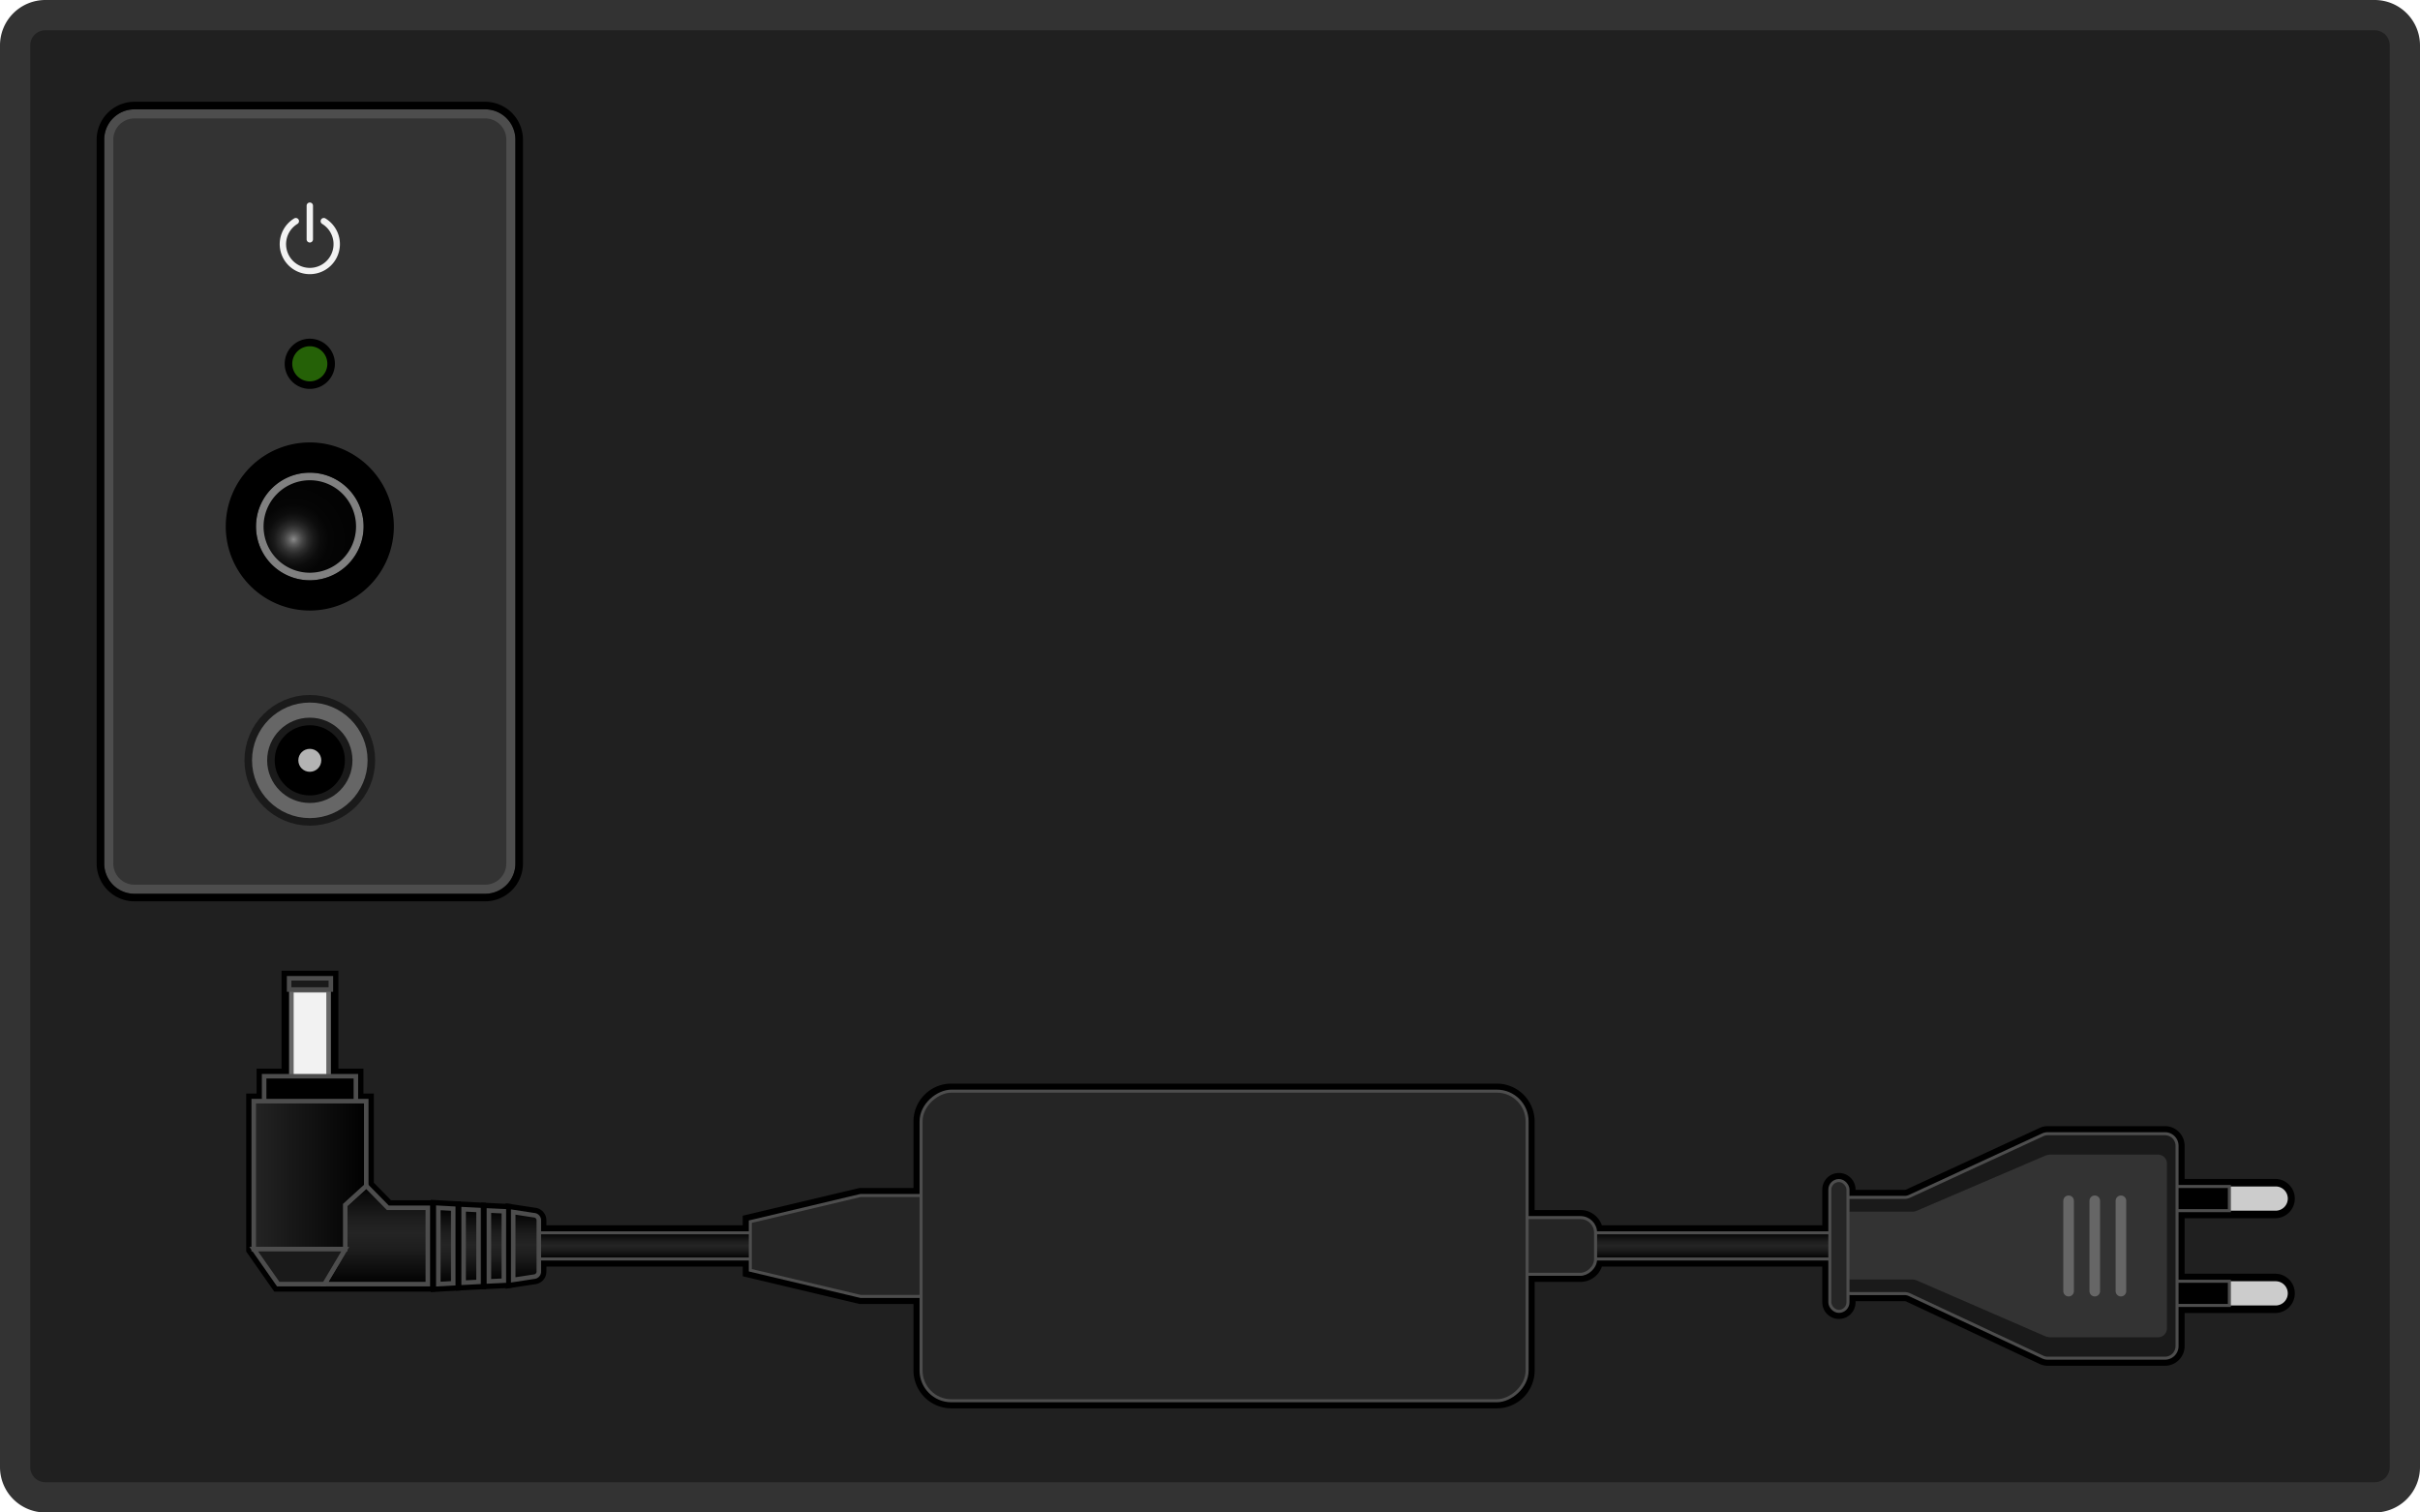 <svg xmlns="http://www.w3.org/2000/svg" xmlns:xlink="http://www.w3.org/1999/xlink" viewBox="0 0 160 100"><defs><radialGradient id="a" cx="19.412" cy="35.66" r="3.708" gradientUnits="userSpaceOnUse"><stop offset="0" stop-color="#8c8c8c"/><stop offset="0.023" stop-color="#7f7f7f"/><stop offset="0.092" stop-color="#5e5e5e"/><stop offset="0.169" stop-color="#424242"/><stop offset="0.255" stop-color="#2b2b2b"/><stop offset="0.354" stop-color="#191919"/><stop offset="0.472" stop-color="#0c0c0c"/><stop offset="0.631" stop-color="#050505"/><stop offset="1" stop-color="#030303"/></radialGradient><linearGradient id="b" x1="78.533" y1="83.24" x2="78.533" y2="81.51" gradientUnits="userSpaceOnUse"><stop offset="0"/><stop offset="0.097" stop-color="#090909"/><stop offset="0.346" stop-color="#1d1d1d"/><stop offset="0.518" stop-color="#242424"/><stop offset="0.675" stop-color="#1d1d1d"/><stop offset="0.896" stop-color="#0b0b0b"/><stop offset="1"/></linearGradient><linearGradient id="c" x1="24.869" y1="84.9" x2="24.869" y2="78.402" xlink:href="#b"/><linearGradient id="d" x1="16.776" y1="77.696" x2="24.215" y2="77.696" gradientUnits="userSpaceOnUse"><stop offset="0" stop-color="#242424"/><stop offset="1"/></linearGradient><linearGradient id="e" x1="31.146" y1="84.806" x2="31.146" y2="79.951" xlink:href="#b"/><linearGradient id="f" x1="29.474" y1="84.9" x2="29.474" y2="79.856" xlink:href="#b"/><linearGradient id="g" x1="32.819" y1="84.719" x2="32.819" y2="80.037" xlink:href="#b"/><linearGradient id="h" x1="34.778" y1="84.621" x2="34.778" y2="80.135" xlink:href="#b"/></defs><title>power</title><rect x="1" y="1" width="158" height="98" rx="2" ry="2" fill="#202020"/><path d="M157,2a1.001,1.001,0,0,1,1,1V97a1.001,1.001,0,0,1-1,1H3a1.001,1.001,0,0,1-1-1V3A1.001,1.001,0,0,1,3,2H157m0-2H3A3,3,0,0,0,0,3V97a3,3,0,0,0,3,3H157a3,3,0,0,0,3-3V3a3,3,0,0,0-3-3Z" fill="#333"/><rect x="7.19" y="7.528" width="26.586" height="51.265" rx="1.7" ry="1.7" fill="#333"/><path d="M32.076,7.828a1.402,1.402,0,0,1,1.4,1.4V57.093a1.402,1.402,0,0,1-1.4,1.4H8.891a1.402,1.402,0,0,1-1.4-1.4V9.229a1.402,1.402,0,0,1,1.4-1.4H32.076m0-.6H8.891a2,2,0,0,0-2,2V57.093a2,2,0,0,0,2,2H32.076a2,2,0,0,0,2-2V9.229a2,2,0,0,0-2-2Z" fill="#4d4d4d"/><path d="M32.076,7.229a2,2,0,0,1,2,2V57.093a2,2,0,0,1-2,2H8.891a2,2,0,0,1-2-2V9.229a2,2,0,0,1,2-2H32.076m0-.5H8.891a2.503,2.503,0,0,0-2.5,2.5V57.093a2.503,2.503,0,0,0,2.5,2.5H32.076a2.503,2.503,0,0,0,2.5-2.5V9.229a2.503,2.503,0,0,0-2.5-2.5Z"/><circle cx="20.483" cy="50.27" r="3.32"/><circle cx="20.483" cy="50.27" r="3.32" fill="none" stroke="#1a1a1a" stroke-miterlimit="10" stroke-width="2"/><circle cx="20.483" cy="50.27" r="3.32" fill="none" stroke="#666" stroke-miterlimit="10"/><path d="M20.483,38.116A3.307,3.307,0,1,1,23.79,34.809,3.311,3.311,0,0,1,20.483,38.116Z" fill="url(#a)"/><path d="M20.483,31.752a3.057,3.057,0,1,1-3.057,3.057,3.061,3.061,0,0,1,3.057-3.057m0-.5a3.557,3.557,0,1,0,3.557,3.557,3.557,3.557,0,0,0-3.557-3.557Z" fill="gray"/><path d="M20.483,31.252a3.557,3.557,0,1,1-3.557,3.557,3.557,3.557,0,0,1,3.557-3.557m0-2a5.557,5.557,0,1,0,5.557,5.557,5.563,5.563,0,0,0-5.557-5.557Z"/><circle cx="20.483" cy="24.054" r="1.41" fill="#256107"/><path d="M20.483,22.893a1.16,1.16,0,1,1-1.16,1.16,1.161,1.161,0,0,1,1.16-1.16m0-.5a1.66,1.66,0,1,0,1.66,1.66,1.66,1.66,0,0,0-1.66-1.66Z"/><circle cx="20.483" cy="50.27" r="0.759" fill="#b3b3b3"/><path d="M20.483,16.034A.21.21,0,0,1,20.273,15.824V13.6a.21.21,0,0,1,.421,0V15.824A.21.21,0,0,1,20.483,16.034Z" fill="#f2f2f2"/><path d="M20.483,18.126A1.986,1.986,0,0,1,19.448,14.443a.21.21,0,1,1,.22.359,1.569,1.569,0,1,0,1.631,0,.21.21,0,1,1,.22-.359,1.986,1.986,0,0,1-1.035,3.683Z" fill="#f2f2f2"/><path d="M62.896,92.862a2.253,2.253,0,0,1-2.25-2.25V85.964H56.894l-7.536-1.783v-.69H35.875v.575a.584.584,0,0,1-.562.595l-1.631.252V79.844l1.662.255a.577.577,0,0,1,.531.592v.569H49.357V80.575l7.479-1.776,3.811-.007V74.144a2.253,2.253,0,0,1,2.25-2.25H98.966a2.253,2.253,0,0,1,2.25,2.25v6.109h3.278a1.252,1.252,0,0,1,1.227,1.007h15.011V78.652a.85.85,0,1,1,1.699,0V78.918h3.489a.555.555,0,0,0,.25-.061l8.752-4.039a1.033,1.033,0,0,1,.469-.111h7.747a1.051,1.051,0,0,1,1.05,1.05v2.438H150.458a1.05,1.05,0,0,1,0,2.1H144.188v4.167H150.458a1.05,1.05,0,0,1,0,2.1H144.188V88.999a1.051,1.051,0,0,1-1.05,1.05h-7.744a1.076,1.076,0,0,1-.483-.117l-8.73-4.088a.563.563,0,0,0-.262-.066h-3.487v.326a.85.85,0,0,1-1.699,0V83.49H105.72a1.251,1.251,0,0,1-1.226,1.013h-3.278V90.612a2.253,2.253,0,0,1-2.25,2.25Z" fill="#1a1a1a"/><path d="M98.965,72.144a2,2,0,0,1,2,2v6.359H104.494a1,1,0,0,1,1,1v.007h15.487V78.653a.6.6,0,1,1,1.2,0v.555a.769.769,0,0,1,.2-.04h3.539a.8.8,0,0,0,.364-.088l8.741-4.034a.8.8,0,0,1,.364-.088h7.747a.8.8,0,0,1,.8.8v2.688h6.521a.799.799,0,0,1,.8.8v0a.8.8,0,0,1-.8.8h-6.521v4.667h6.521a.8.8,0,0,1,0,1.599h-6.521v2.688a.8.8,0,0,1-.8.8h-7.745a.798.798,0,0,1-.369-.09l-8.738-4.092a.8.8,0,0,0-.369-.09h-3.537a.77.77,0,0,1-.2-.04v.617a.6.6,0,0,1-1.2,0V83.24H105.494v.013a1,1,0,0,1-1,1h-3.529v6.359a2,2,0,0,1-2,2H62.896a2,2,0,0,1-2-2v-4.899H56.894l-7.287-1.73v-.744H35.625v.826a.337.337,0,0,1-.32.344l-1.374.211v-4.486l1.374.211a.338.338,0,0,1,.32.344v.819H49.607v-.737l7.287-1.73h4.002V74.144a2,2,0,0,1,2-2H98.965m0-.5H62.896a2.503,2.503,0,0,0-2.5,2.5v4.399h-3.561l-.057.014-7.287,1.73-.385.091v.632H36.125v-.319a.834.834,0,0,0-.767-.842l-1.351-.207-.576-.088v5.651l.576-.088,1.35-.207a.834.834,0,0,0,.768-.842v-.326H49.107v.639l.385.091,7.287,1.73.057.014h3.561v4.399a2.503,2.503,0,0,0,2.5,2.5H98.965a2.503,2.503,0,0,0,2.5-2.5V84.753H104.494a1.502,1.502,0,0,0,1.419-1.013h14.568v2.364a1.1,1.1,0,0,0,2.2,0v-.076h3.237a.301.301,0,0,1,.138.034l8.756,4.101a1.278,1.278,0,0,0,.581.137h7.745a1.301,1.301,0,0,0,1.3-1.3v-2.188h6.021a1.3,1.3,0,0,0,0-2.599h-6.021V80.545h6.021a1.3,1.3,0,0,0,0-2.599h-6.021V75.757a1.301,1.301,0,0,0-1.3-1.3h-7.747a1.306,1.306,0,0,0-.592.143l-8.723,4.026a.334.334,0,0,1-.155.042H122.681v-.015a1.1,1.1,0,1,0-2.2,0v2.357h-14.572a1.501,1.501,0,0,0-1.416-1.007h-3.029V74.144a2.503,2.503,0,0,0-2.5-2.5Z"/><polygon points="18.265 85.15 16.526 82.667 16.526 72.554 17.213 72.554 17.213 70.905 18.866 70.905 18.866 64.432 22.125 64.432 22.125 70.905 23.778 70.905 23.778 72.554 24.465 72.554 24.465 78.3 25.749 79.605 28.536 79.605 28.536 85.15 18.265 85.15" fill="#1a1a1a"/><path d="M21.875,64.681v6.474h1.653v1.648H24.215V78.402l1.43,1.454h2.641v5.044H18.394l-1.618-2.312V72.804h.686V71.156h1.654V64.681h2.759m.5-.5H18.616v6.474H16.963v1.648h-.686V82.745l.09.129,1.618,2.312.149.213H28.786V79.356H25.854L24.715,78.197V72.304h-.687V70.656H22.375V64.181Z"/><polygon points="30.403 79.687 31.89 79.764 31.89 84.992 30.403 85.069 30.403 79.687" fill="#1a1a1a"/><path d="M30.653,79.951l.987.051V84.755l-.987.051v-4.855m-.5-.526V85.332l.526-.027.987-.051L32.14,85.23V79.526l-.474-.024-.987-.051-.526-.027Z"/><polygon points="28.73 79.591 30.218 79.675 30.218 85.081 28.73 85.165 28.73 79.591" fill="#1a1a1a"/><path d="M28.98,79.856l.987.055v4.934l-.987.055V79.856m-.5-.529V85.429l.528-.029.987-.055.472-.026V79.438l-.472-.026-.987-.055-.528-.029Z"/><polygon points="32.075 79.775 33.563 79.846 33.563 84.91 32.075 84.98 32.075 79.775" fill="#1a1a1a"/><path d="M32.326,80.037l.987.047V84.672l-.987.047V80.037m-.5-.524V85.243l.524-.025.987-.047.476-.022V79.607l-.476-.022-.987-.047-.524-.025Z"/><rect x="34.774" y="81.51" width="87.517" height="1.73" stroke="#4d4d4d" stroke-miterlimit="10" stroke-width="0.2" fill="url(#b)"/><rect x="98.131" y="76.89" width="3.75" height="10.975" rx="1" ry="1" transform="translate(182.384 -17.628) rotate(90)" fill="#252525" stroke="#4d4d4d" stroke-miterlimit="10" stroke-width="0.2"/><polygon points="49.607 83.984 49.607 80.772 56.894 79.042 61.41 79.042 61.41 85.714 56.894 85.714 49.607 83.984" fill="#252525" stroke="#4d4d4d" stroke-miterlimit="10" stroke-width="0.2"/><rect x="70.696" y="62.343" width="20.469" height="40.069" rx="2" ry="2" transform="translate(163.309 1.447) rotate(90)" fill="#252525" stroke="#4d4d4d" stroke-miterlimit="10" stroke-width="0.2"/><path d="M150.458,80.044H138.699V78.445h11.759a.8.8,0,0,1,.8.8h0A.8.8,0,0,1,150.458,80.044Z" fill="#ccc"/><path d="M150.458,86.311H138.699V84.712h11.759a.8.8,0,0,1,.8.8h0A.8.8,0,0,1,150.458,86.311Z" fill="#ccc"/><rect x="138.699" y="78.445" width="8.698" height="1.599" stroke="#4d4d4d" stroke-miterlimit="10" stroke-width="0.2"/><rect x="138.699" y="84.712" width="8.698" height="1.599" stroke="#4d4d4d" stroke-miterlimit="10" stroke-width="0.2"/><path d="M121.581,84.728V79.967a.8.8,0,0,1,.8-.8h3.539a.8.8,0,0,0,.365-.088l8.741-4.034a.8.8,0,0,1,.365-.088H143.138a.8.8,0,0,1,.8.8V88.999a.8.8,0,0,1-.8.8h-7.745a.8.8,0,0,1-.369-.09l-8.738-4.091a.8.8,0,0,0-.369-.09h-3.537A.8.8,0,0,1,121.581,84.728Z" fill="#1a1a1a" stroke="#4d4d4d" stroke-miterlimit="10" stroke-width="0.2"/><path d="M122.181,80.263h4.242a.918.918,0,0,0,.354-.07l8.476-3.634a.918.918,0,0,1,.353-.07h7.08a.439.439,0,0,1,.432.445V87.823a.439.439,0,0,1-.432.445h-7.077a.917.917,0,0,1-.358-.072l-8.473-3.679a.917.917,0,0,0-.358-.071h-4.239Z" fill="#333" stroke="#333" stroke-miterlimit="10" stroke-width="0.3"/><line x1="136.767" y1="79.391" x2="136.767" y2="85.366" fill="none" stroke="#666" stroke-linecap="round" stroke-miterlimit="10" stroke-width="0.7"/><line x1="138.497" y1="79.391" x2="138.497" y2="85.366" fill="none" stroke="#666" stroke-linecap="round" stroke-miterlimit="10" stroke-width="0.7"/><line x1="140.227" y1="79.391" x2="140.227" y2="85.366" fill="none" stroke="#666" stroke-linecap="round" stroke-miterlimit="10" stroke-width="0.7"/><rect x="120.981" y="78.053" width="1.199" height="8.65" rx="0.6" ry="0.6" fill="#252525" stroke="#4d4d4d" stroke-miterlimit="10" stroke-width="0.2"/><rect x="19.267" y="65.474" width="2.458" height="5.854" fill="#f2f2f2"/><path d="M21.575,65.623v5.555H19.416V65.623H21.575m.3-.3H19.116v6.156H21.875V65.323Z" fill="#666"/><rect x="19.116" y="64.681" width="2.759" height="0.743" fill="#1a1a1a" stroke="#4d4d4d" stroke-miterlimit="10" stroke-width="0.3"/><rect x="17.463" y="71.156" width="6.066" height="3.296" stroke="#4d4d4d" stroke-miterlimit="10" stroke-width="0.3"/><polygon points="28.286 79.856 25.645 79.856 24.215 78.402 22.826 79.665 22.826 82.588 21.453 84.9 28.286 84.9 28.286 81.226 28.286 79.856" stroke="#4d4d4d" stroke-miterlimit="10" stroke-width="0.3" fill="url(#c)"/><polygon points="22.826 82.588 22.826 79.665 24.215 78.402 24.215 72.804 20.496 72.804 16.776 72.804 16.776 82.588 22.826 82.588" stroke="#4d4d4d" stroke-miterlimit="10" stroke-width="0.3" fill="url(#d)"/><polygon points="31.64 80.001 31.64 84.755 30.653 84.806 30.653 79.951 31.64 80.001" stroke="#4d4d4d" stroke-miterlimit="10" stroke-width="0.3" fill="url(#e)"/><polygon points="29.967 79.911 29.967 84.845 28.98 84.9 28.98 79.856 29.967 79.911" stroke="#4d4d4d" stroke-miterlimit="10" stroke-width="0.3" fill="url(#f)"/><polygon points="33.313 80.084 33.313 84.672 32.325 84.719 32.325 80.037 33.313 80.084" stroke="#4d4d4d" stroke-miterlimit="10" stroke-width="0.3" fill="url(#g)"/><path d="M35.625,80.69v3.376a.337.337,0,0,1-.32.344l-1.374.211V80.135l1.374.211A.337.337,0,0,1,35.625,80.69Z" stroke="#4d4d4d" stroke-miterlimit="10" stroke-width="0.3" fill="url(#h)"/><polygon points="16.776 82.588 18.394 84.9 21.453 84.9 22.826 82.588 16.776 82.588" fill="#1a1a1a" stroke="#4d4d4d" stroke-miterlimit="10" stroke-width="0.3"/></svg>